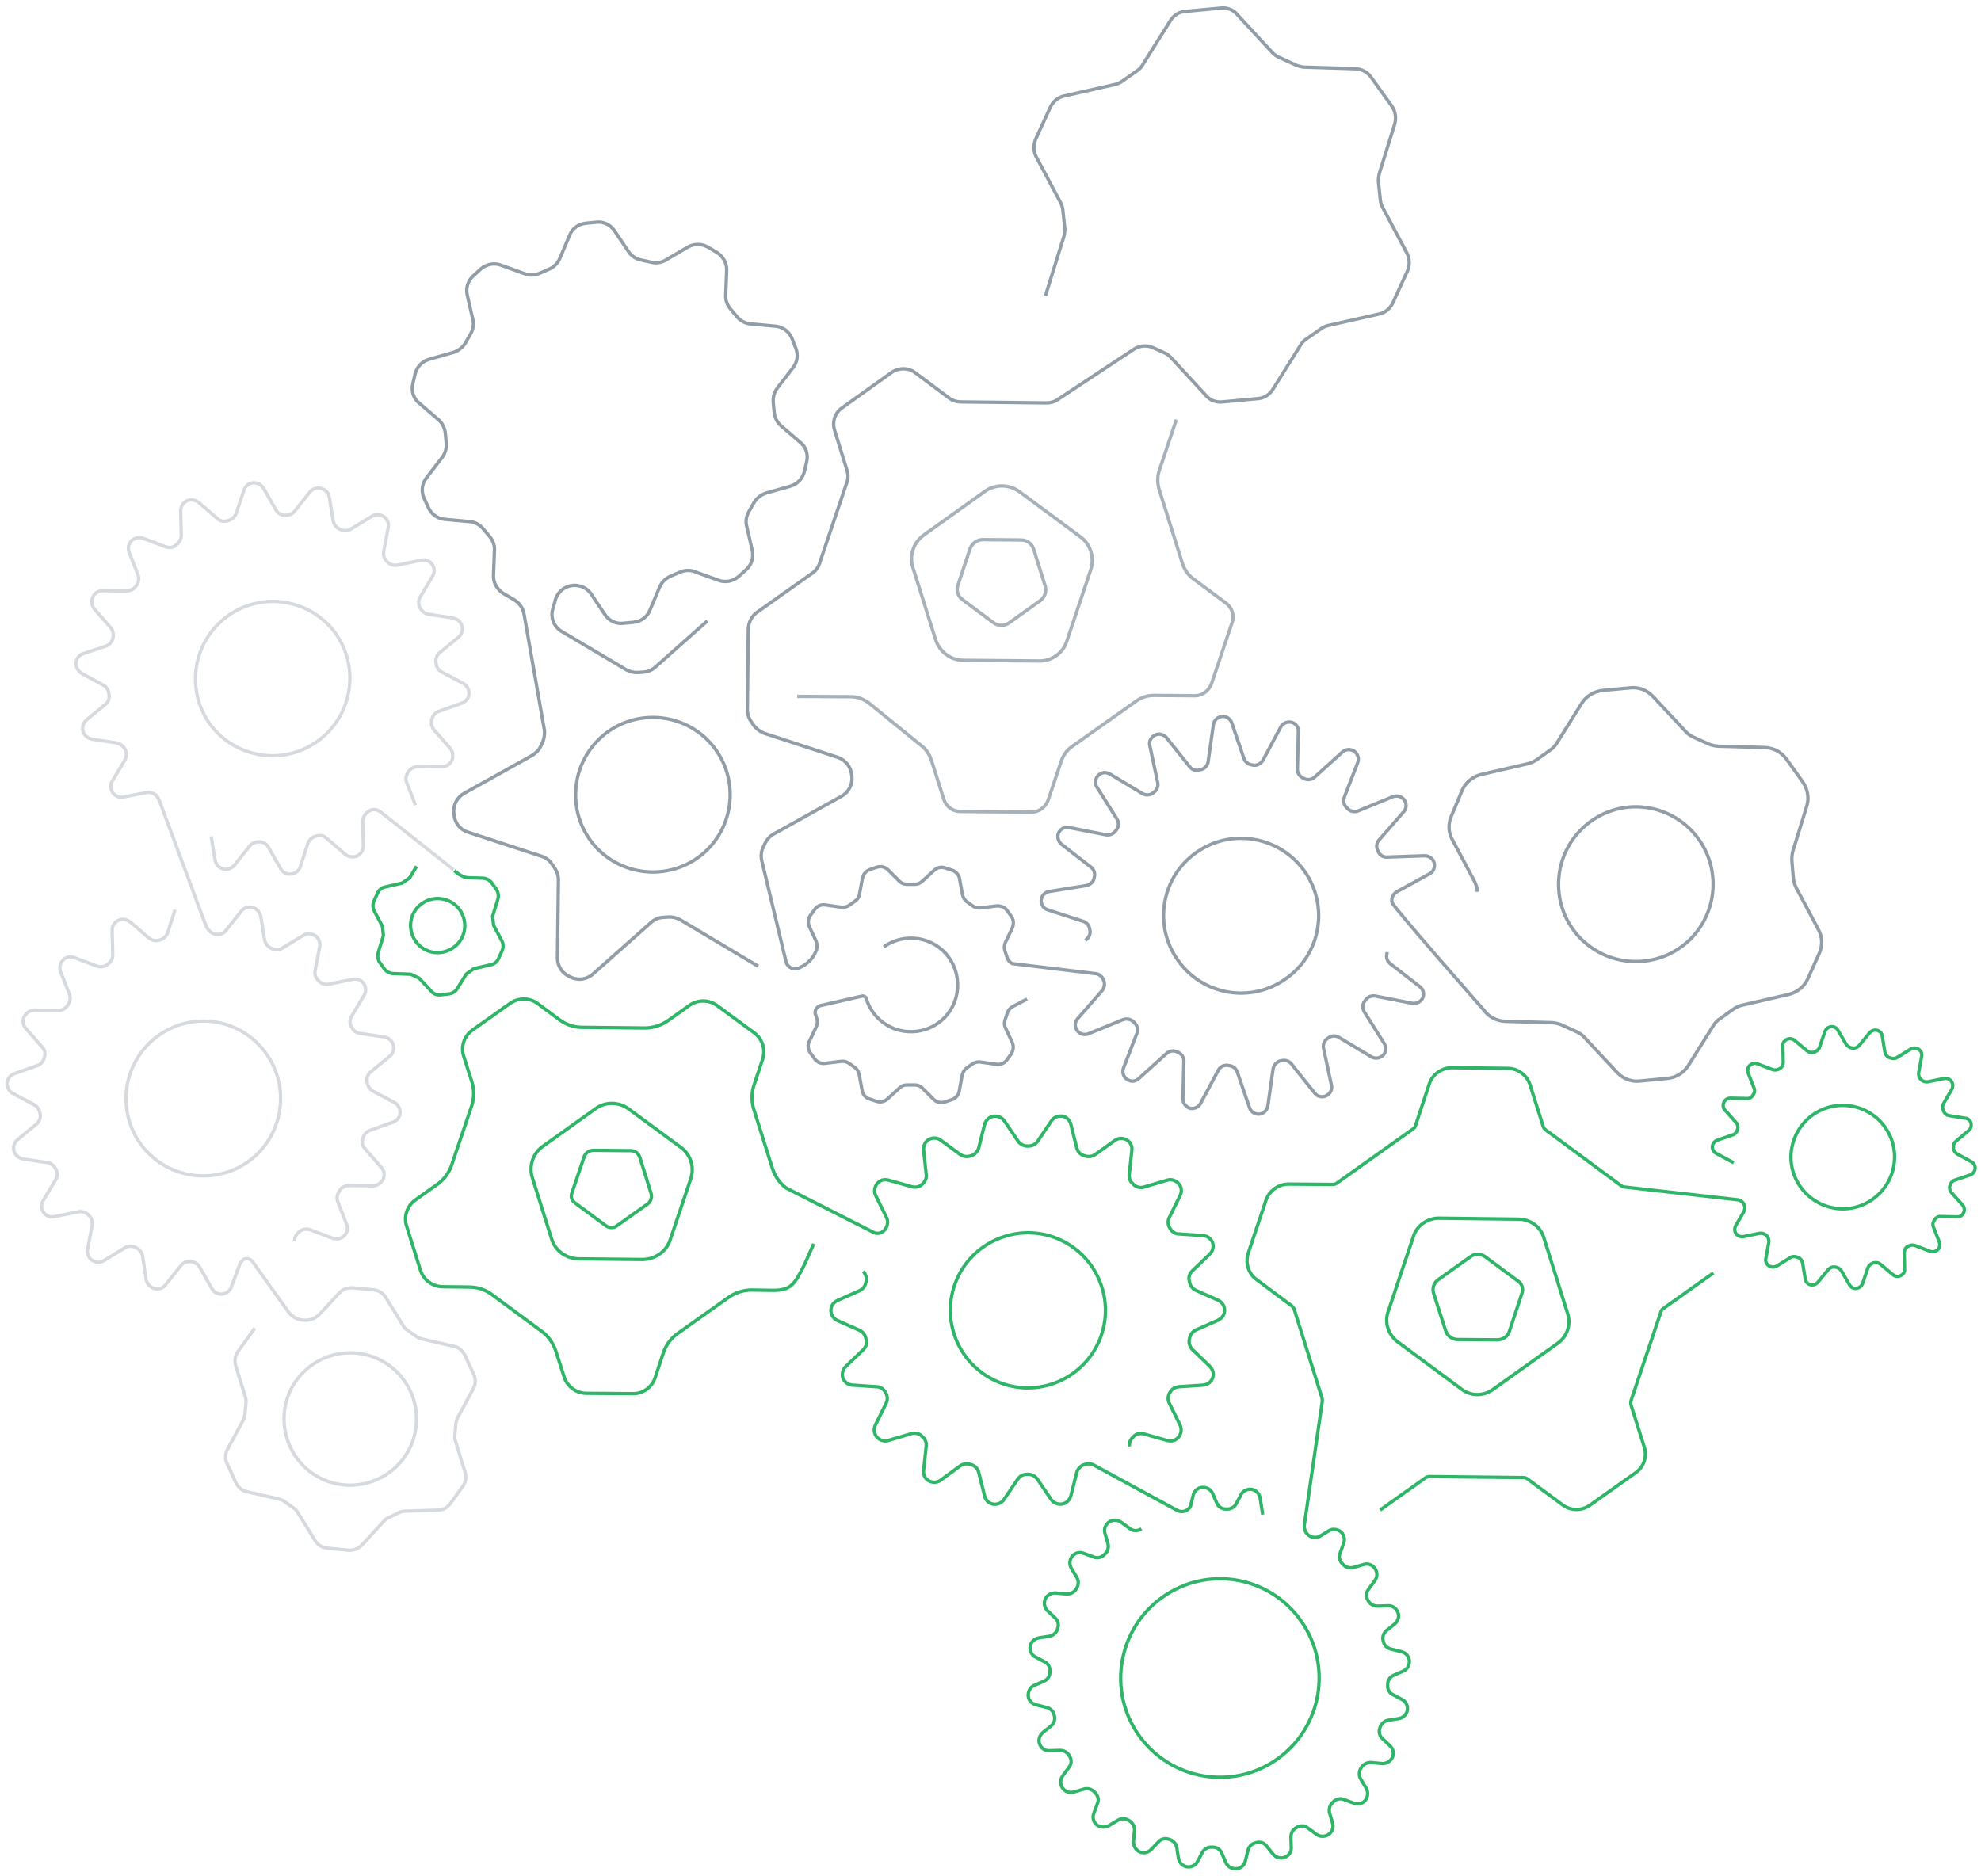<svg xmlns="http://www.w3.org/2000/svg" xmlns:xlink="http://www.w3.org/1999/xlink" id="Layer_1" x="0" y="0" version="1.1" viewBox="0 0 604 572" xml:space="preserve" style="enable-background:new 0 0 604 572"><style type="text/css">.st0{opacity:.3}.st1,.st2{fill:none;stroke:#758491;stroke-width:1.018;stroke-miterlimit:10}.st2{stroke:#2fb568}.st3,.st4{opacity:.8}.st4{fill:none;stroke:#758491;stroke-width:1.018;stroke-miterlimit:10;enable-background:new}</style><g><g id="Group_21" class="st0" transform="translate(8.184 -17.261)"><path id="Path_32" d="M118.7,451.9c-1,11.1-10.9,19.2-22,18.2s-19.2-10.9-18.2-22c1-11.1,10.9-19.2,22-18.2 c0,0,0,0,0,0l0,0C111.7,431,119.8,440.9,118.7,451.9z" class="st1"/><path id="Path_34" d="M71.5,336.7c8.6,9.8,7.6,24.7-2.1,33.3c-9.8,8.6-24.7,7.6-33.3-2.1c-8.6-9.8-7.6-24.7,2.1-33.3 c1.2-1.1,2.5-2,3.9-2.8C51.8,326.2,64.1,328.2,71.5,336.7z" class="st1"/><path id="Path_35" d="M69.5,422.3l-5.1,7.1c-0.9,1.3-1.2,2.9-0.7,4.4l2.9,9.4c0.2,0.6,0.3,1.3,0.2,2l-0.3,3.4 c-0.1,0.7-0.3,1.3-0.6,1.9l-4.7,8.7c-0.8,1.4-0.8,3.1-0.1,4.5l2.6,5.7c0.7,1.4,1.9,2.5,3.5,2.8l9.6,2.2c0.7,0.2,1.3,0.4,1.8,0.8 l2.8,2c0.6,0.4,1,0.9,1.3,1.5l5.2,8.4c0.8,1.3,2.2,2.2,3.8,2.3L98,490c1.6,0.1,3.1-0.4,4.2-1.6l6.7-7.3c0.4-0.5,1-0.9,1.6-1.1 l3.1-1.5c0.6-0.3,1.2-0.4,1.9-0.4l9.8-0.3c1.6,0,3-0.8,3.9-2.1l3.7-5.1c0.9-1.3,1.2-2.9,0.7-4.4l-2.9-9.4c-0.2-0.6-0.3-1.3-0.2-2 l0.3-3.4c0.1-0.7,0.3-1.3,0.6-1.9l4.7-8.7c0.8-1.4,0.8-3.1,0.1-4.5l-2.6-5.7c-0.7-1.4-1.9-2.5-3.5-2.8l-9.6-2.2 c-0.7-0.2-1.3-0.4-1.8-0.8l-2.8-2c-0.6-0.4-1-0.9-1.3-1.5l-5.2-8.4c-0.8-1.3-2.2-2.2-3.8-2.3l-6.2-0.6c-1.6-0.1-3.1,0.4-4.2,1.6 l-5.7,6.2c-2.3,2.6-6.3,2.8-8.9,0.5c-0.1-0.1-0.3-0.3-0.4-0.4c-0.1-0.2-0.3-0.3-0.4-0.5l-11-15.4c-0.7-0.9-2-1.2-2.9-0.5 c-0.3,0.3-0.6,0.6-0.8,0.9l-2.7,7.2c-0.4,1.3-1.5,2.1-2.8,2.3c-1.3,0.1-2.6-0.5-3.2-1.7l-3.7-6.5c-0.6-1-1.5-1.6-2.6-1.7h-0.4 c-1.1-0.1-2.2,0.4-2.8,1.3l-4.6,5.8c-0.8,1-2.1,1.5-3.4,1.1c-1.3-0.3-2.2-1.4-2.5-2.6l-1.1-7.3c-0.2-1.1-0.9-2-1.9-2.5l-0.4-0.2 c-1-0.4-2.2-0.4-3.1,0.2l-6.4,3.9c-1.1,0.7-2.5,0.6-3.6-0.1c-1.1-0.7-1.6-2.1-1.4-3.3l1.4-7.3c0.2-1.1-0.1-2.2-0.9-3l-0.3-0.3 c-0.8-0.8-1.9-1.1-3-0.9l-7.3,1.5c-1.3,0.3-2.6-0.3-3.3-1.3c-0.8-1.1-0.8-2.5-0.1-3.6l3.8-6.4c0.6-0.9,0.6-2.1,0.1-3.1l-0.2-0.3 c-0.5-1-1.4-1.7-2.5-1.8l-7.4-1.1c-1.8-0.3-3.1-2-2.8-3.8c0.1-0.8,0.5-1.5,1.2-2.1l5.7-4.7c0.9-0.7,1.3-1.8,1.2-2.9l-0.1-0.4 c-0.1-1.1-0.8-2-1.7-2.6l-6.6-3.5c-1.1-0.6-1.8-1.9-1.7-3.2c0.1-1.3,1-2.4,2.2-2.8l7-2.5c1-0.3,1.8-1.2,2.1-2.3l0.1-0.4 c0.3-1.1,0-2.2-0.8-3l-4.9-5.6c-0.9-1-1.1-2.4-0.5-3.6c0.6-1.2,1.7-1.9,3-2l7.4,0.1c1.1,0,2.2-0.5,2.8-1.5l0.2-0.3 c0.6-0.9,0.8-2.1,0.4-3.1l-2.7-6.9c-0.5-1.2-0.2-2.6,0.7-3.5c0.9-1,2.3-1.3,3.5-0.8l6.9,2.6c1,0.4,2.2,0.2,3.1-0.4l0.3-0.3 c0.9-0.6,1.4-1.7,1.4-2.8l-0.2-7.4c-0.1-1.8,1.4-3.3,3.2-3.4c0.8,0,1.6,0.3,2.3,0.8l5.7,4.9c0.8,0.7,2,1,3,0.7l0.4-0.1 c1.1-0.3,1.9-1.1,2.3-2.1l2.3-7.1 M118.5,262.8l-2.7-6.9c-0.4-1-0.2-2.2,0.4-3.1l0.2-0.3c0.6-0.9,1.7-1.4,2.8-1.5l7.4,0.1 c1.3,0,2.5-0.8,3-2c0.5-1.2,0.3-2.6-0.5-3.6l-4.9-5.6c-0.7-0.8-1-2-0.8-3l0.1-0.4c0.3-1.1,1-1.9,2.1-2.3l7-2.5 c1.2-0.4,2.1-1.5,2.2-2.8c0.1-1.3-0.6-2.5-1.7-3.2l-6.6-3.5c-1-0.5-1.6-1.5-1.7-2.6l-0.1-0.4c-0.1-1.1,0.3-2.2,1.2-2.9l5.7-4.7 c1.4-1.2,1.6-3.3,0.4-4.7c-0.5-0.6-1.3-1-2.1-1.2l-7.4-1.1c-1.1-0.2-2-0.9-2.5-1.8l-0.2-0.3c-0.5-1-0.4-2.2,0.1-3.1l3.8-6.4 c0.7-1.1,0.6-2.5-0.1-3.6c-0.8-1.1-2.1-1.6-3.3-1.3l-7.3,1.5c-1.1,0.2-2.2-0.1-3-0.9l-0.3-0.3c-0.8-0.8-1.1-1.9-0.9-3l1.4-7.3 c0.2-1.3-0.3-2.6-1.4-3.3c-1.1-0.7-2.5-0.8-3.6-0.1l-6.4,3.9c-0.9,0.6-2.1,0.6-3.1,0.2l-0.4-0.2c-1-0.5-1.7-1.4-1.9-2.5l-1.2-7.3 c-0.2-1.3-1.2-2.3-2.5-2.6c-1.3-0.3-2.6,0.1-3.4,1.1l-4.6,5.8c-0.7,0.9-1.7,1.3-2.8,1.3h-0.4c-1.1-0.1-2.1-0.7-2.6-1.7l-3.7-6.5 c-0.7-1.1-1.9-1.8-3.2-1.7c-1.3,0.1-2.4,1-2.8,2.3l-2.4,7.1c-0.4,1-1.2,1.8-2.3,2.1l-0.4,0.1c-1.1,0.3-2.2,0.1-3-0.7l-5.7-4.9 c-1-0.8-2.4-1-3.6-0.5c-1.2,0.6-1.9,1.8-1.9,3.1l0.2,7.4c0,1.1-0.5,2.1-1.4,2.8l-0.3,0.3c-0.9,0.7-2.1,0.8-3.1,0.4l-6.9-2.6 c-1.2-0.4-2.6-0.1-3.5,0.8c-0.9,0.9-1.2,2.3-0.7,3.5l2.7,6.9c0.4,1,0.2,2.2-0.4,3.1l-0.2,0.3c-0.6,0.9-1.7,1.4-2.8,1.5l-7.4-0.1 c-1.3,0-2.5,0.8-3,2c-0.5,1.2-0.3,2.6,0.5,3.6l4.9,5.6c0.7,0.8,1,2,0.8,3l-0.1,0.4c-0.3,1.1-1,1.9-2.1,2.3l-6.9,2.3 c-1.2,0.4-2.1,1.5-2.2,2.8c-0.1,1.3,0.6,2.5,1.7,3.2l6.6,3.6c1,0.5,1.6,1.5,1.7,2.6l0.1,0.4c0.1,1.1-0.3,2.2-1.2,2.9l-5.7,4.7 c-1.4,1.2-1.6,3.3-0.4,4.7c0.5,0.6,1.3,1,2.1,1.2l7.4,1.1c1.1,0.2,2,0.9,2.5,1.8l0.2,0.3c0.5,1,0.4,2.2-0.1,3.1l-3.8,6.4 c-0.7,1.1-0.6,2.5,0.1,3.6c0.8,1.1,2.1,1.6,3.3,1.3l7.3-1.4c0.2-0.1,0.4-0.1,0.6,0c1.4,0.2,2.5,1.1,3,2.5l14.1,37.9 c0.4,1.1,1.2,2.1,2.2,2.6c0.3,0.1,0.6,0.2,0.9,0.3h0.4c1.1,0.1,2.2-0.4,2.8-1.3l4.6-5.8c0.8-1,2.1-1.5,3.4-1.1 c1.3,0.3,2.2,1.4,2.5,2.6l1.2,7.3c0.2,1.1,0.9,2,1.9,2.5l0.4,0.2c1,0.4,2.2,0.4,3.1-0.2l6.4-3.9c1.1-0.7,2.5-0.6,3.6,0.1 c1.1,0.7,1.6,2.1,1.4,3.3l-1.4,7.3c-0.2,1.1,0.1,2.2,0.9,3l0.3,0.3c0.8,0.8,1.9,1.1,3,0.9l7.3-1.5c1.3-0.3,2.6,0.3,3.3,1.3 c0.8,1.1,0.8,2.5,0.1,3.6l-3.8,6.4c-0.6,0.9-0.6,2.1-0.1,3.1l0.2,0.3c0.5,1,1.4,1.7,2.5,1.8l7.4,1.1c1.8,0.3,3.1,2,2.8,3.8 c-0.1,0.8-0.5,1.5-1.2,2.1l-5.7,4.7c-0.9,0.7-1.3,1.8-1.2,2.9l0.1,0.4c0.1,1.1,0.8,2,1.7,2.6l6.6,3.5c1.1,0.6,1.8,1.9,1.7,3.2 c-0.1,1.3-1,2.4-2.2,2.8l-7,2.5c-1,0.3-1.8,1.2-2.1,2.3l-0.1,0.4c-0.3,1.1,0,2.2,0.8,3l4.9,5.6c0.9,1,1.1,2.4,0.5,3.6 c-0.6,1.2-1.7,1.9-3,2l-7.4-0.1c-1.1,0-2.2,0.5-2.8,1.5l-0.2,0.3c-0.6,0.9-0.8,2.1-0.4,3.1l2.7,6.9c0.5,1.2,0.2,2.6-0.7,3.5 c-0.9,0.9-2.3,1.2-3.5,0.8l-6.9-2.6c-1-0.4-2.2-0.2-3.1,0.4l-0.3,0.3c-0.9,0.6-1.4,1.7-1.4,2.8 M56.2,272.3l1.2,7.3 c0.3,1.8,2,3,3.9,2.7c0.8-0.1,1.5-0.6,2-1.2l4.6-5.8c0.7-0.9,1.7-1.3,2.8-1.3h0.4c1.1,0.1,2.1,0.7,2.6,1.7l3.7,6.5 c0.6,1.1,1.9,1.8,3.2,1.6c1.3-0.1,2.4-1,2.8-2.3l2.3-7.1c0.4-1,1.2-1.8,2.3-2.1l0.4-0.1c1.1-0.3,2.2-0.1,3,0.7l5.7,4.9 c1,0.8,2.4,1,3.6,0.5c1.2-0.6,1.9-1.8,1.9-3.1l-0.2-7.4c0-1.1,0.5-2.1,1.4-2.8l0.3-0.3l0,0c1.2-0.8,2.7-0.7,3.8,0.2l22.2,17.6 M94.2,210.5c7.5,10.7,4.9,25.4-5.7,32.9c-10.6,7.5-25.2,5-32.8-5.5l0,0c-7.5-10.7-4.9-25.4,5.7-32.9 C72,197.5,86.6,200,94.2,210.5z" class="st1"/></g><g><path id="Path_33" d="M396.6,494.2c9.7,13.6,6.5,32.5-7.1,42.2c-13.6,9.7-32.5,6.5-42.2-7.1 c-9.7-13.6-6.5-32.5,7.1-42.2l0,0C368,477.4,386.9,480.5,396.6,494.2C396.6,494.1,396.6,494.2,396.6,494.2z" class="st2"/><path id="Path_36" d="M335.6,391.5c4.5,12.2-1.8,25.8-14.1,30.3c-12.2,4.5-25.8-1.8-30.3-14.1 c-4.5-12.2,1.8-25.8,14.1-30.3C317.6,372.9,331.1,379.2,335.6,391.5z M574.7,343.7c5.1,7.1,3.4,16.9-3.7,22 c-7.1,5.1-16.9,3.4-22-3.7c-5.1-7.1-3.4-16.9,3.7-22C559.8,335,569.6,336.6,574.7,343.7z" class="st2"/><path id="Path_39" d="M127,264.2l-2.1,3.5l-2.3,1.6l-5.2,1.2c-1,0.2-1.9,0.9-2.3,1.9l-1.1,2.4c-0.4,0.9-0.4,2,0.1,3 l2.5,4.7l0.3,2.8l-1.6,5.2c-0.3,1-0.1,2.1,0.4,2.9l1.5,2.1c0.6,0.8,1.6,1.3,2.6,1.4l5.4,0.2l2.6,1.2l3.7,4 c0.7,0.8,1.7,1.2,2.8,1.1l2.6-0.3c1-0.1,2-0.7,2.5-1.6l2.8-4.5l2.3-1.6l5.2-1.2c1-0.2,1.9-0.9,2.3-1.9l1.1-2.4 c0.4-0.9,0.4-2-0.1-3l-2.5-4.7l-0.3-2.8l1.6-5.2c0.3-1,0.1-2.1-0.4-2.9l-1.5-2.1c-0.6-0.8-1.6-1.3-2.6-1.4l-4.2-0.1 c-0.8,0-1.6-0.2-2.3-0.6l-0.4-0.2c-0.7-0.4-1.3-0.9-1.9-1.4 M140.2,277.5c2.6,3.7,1.8,8.9-2,11.5c-3.7,2.6-8.9,1.8-11.5-2 c-2.6-3.7-1.8-8.9,2-11.5C132.4,272.9,137.6,273.8,140.2,277.5z M464,394.5l-3.8,11.5c-0.5,1.6-2,2.6-3.7,2.6l-12.1-0.1 c-1.6,0-3.1-1.1-3.6-2.6l-3.7-11.5c-0.5-1.6,0.1-3.3,1.5-4.2l9.8-7c1.3-1,3.2-0.9,4.5,0.1l9.7,7.2C464,391.3,464.6,393,464,394.5 L464,394.5z M348,466.2l-0.3,0.2c-1.1,0.6-2.3,0.5-3.3-0.3l-2.6-1.9c-1.1-0.8-2.6-0.8-3.7,0c-1.1,0.8-1.6,2.1-1.2,3.4l0.9,3.1 c0.3,1.1,0,2.4-0.9,3.2l-0.3,0.3c-0.9,0.8-2.1,1.1-3.2,0.6l-3-1.1c-1.3-0.5-2.7-0.1-3.5,0.9c-0.8,1-0.9,2.5-0.3,3.6l1.7,2.8 c0.6,1,0.6,2.3,0,3.3l-0.2,0.3c-0.6,1-1.8,1.6-3,1.5l-3.2-0.3c-1.3-0.1-2.6,0.6-3.2,1.8c-0.5,1.2-0.3,2.7,0.7,3.6l2.3,2.2 c0.9,0.8,1.2,2,0.8,3.2l-0.1,0.3c-0.4,1.1-1.3,1.9-2.5,2.1l-3.2,0.5c-1.7,0.3-2.9,1.9-2.6,3.6c0.2,0.9,0.7,1.8,1.6,2.2l2.8,1.5 c1.1,0.5,1.7,1.7,1.6,2.8v0.4c0,1.2-0.7,2.2-1.8,2.7l-3,1.3c-1.2,0.6-1.9,1.8-1.8,3.2c0.1,1.3,1.1,2.4,2.4,2.7l3.2,0.8 c1.2,0.3,2.1,1.2,2.3,2.3l0.1,0.3c0.3,1.2-0.2,2.4-1.1,3.1l-2.5,2c-1,0.9-1.4,2.3-0.9,3.5c0.5,1.3,1.7,2.1,3,2l3.2-0.1 c1.2,0,2.3,0.6,2.8,1.6l0.2,0.3c0.6,1.1,0.5,2.3-0.3,3.3l-1.9,2.6c-0.8,1.1-0.8,2.6,0,3.7c0.8,1.1,2.1,1.6,3.4,1.2l3.1-0.9 c1.1-0.3,2.4,0,3.2,0.9l0.3,0.3c0.8,0.9,1.1,2.1,0.6,3.2l-1.1,3c-0.5,1.3-0.1,2.7,0.9,3.5c1,0.8,2.5,0.9,3.6,0.3l2.8-1.7 c1-0.6,2.3-0.6,3.3,0l0.3,0.2c1,0.6,1.6,1.8,1.5,3l-0.3,3.2c-0.1,1.3,0.6,2.6,1.8,3.2c1.2,0.6,2.7,0.3,3.6-0.7l2.2-2.3 c0.8-0.9,2-1.2,3.2-0.8l0.3,0.1c1.1,0.4,1.9,1.3,2.1,2.5l0.5,3.2c0.3,1.7,1.9,2.9,3.6,2.6c0.9-0.2,1.8-0.7,2.2-1.6l1.5-2.8 c0.5-1,1.7-1.7,2.8-1.6h0.4c1.2,0,2.2,0.7,2.7,1.8l1.3,3c0.6,1.2,1.8,1.9,3.2,1.8c1.3-0.1,2.4-1.1,2.7-2.4l0.8-3.2 c0.3-1.2,1.2-2.1,2.3-2.3l0.3-0.1c1.2-0.3,2.4,0.1,3.1,1.1l2,2.5c0.9,1,2.3,1.4,3.5,0.9c1.3-0.5,2.1-1.7,2-3l-0.1-3.2 c0-1.2,0.6-2.3,1.6-2.8l0.3-0.2c1.1-0.6,2.3-0.5,3.3,0.3l2.6,1.9c1.1,0.8,2.6,0.8,3.7,0c1.1-0.8,1.6-2.1,1.2-3.4l-0.9-3.1 c-0.3-1.1,0-2.4,0.9-3.2l0.3-0.3c0.9-0.8,2.1-1.1,3.2-0.6l3,1.1c1.3,0.5,2.7,0.1,3.5-0.9c0.8-1,0.9-2.5,0.3-3.6l-1.7-2.8 c-0.6-1-0.6-2.3,0-3.3l0.2-0.3c0.6-1,1.8-1.6,3-1.5l3.2,0.3c1.3,0.1,2.6-0.6,3.2-1.8c0.6-1.2,0.3-2.7-0.7-3.6l-2.3-2.2 c-0.9-0.8-1.2-2-0.8-3.2l0.1-0.3c0.4-1.1,1.3-1.9,2.5-2.1l3.2-0.5c1.7-0.3,2.9-1.9,2.6-3.6c-0.2-0.9-0.7-1.8-1.6-2.2l-2.8-1.5 c-1.1-0.5-1.7-1.7-1.6-2.8v-0.4c0-1.2,0.7-2.2,1.8-2.7l3-1.3c1.2-0.6,1.9-1.8,1.8-3.2c-0.1-1.3-1.1-2.4-2.4-2.7l-3.2-0.8 c-1.2-0.3-2.1-1.2-2.3-2.3l-0.1-0.3c-0.3-1.2,0.2-2.4,1.1-3.1l2.5-2c1-0.9,1.4-2.3,0.9-3.5c-0.5-1.3-1.7-2.1-3-2l-3.2,0.1 c-1.2,0-2.3-0.6-2.8-1.6l-0.2-0.3c-0.6-1.1-0.5-2.3,0.3-3.3l1.9-2.6c0.8-1.1,0.8-2.6,0-3.7c-0.8-1.1-2.1-1.6-3.4-1.2l-3.1,0.9 c-1.1,0.3-2.4,0-3.2-0.9l-0.3-0.3c-0.8-0.9-1.1-2.1-0.6-3.2l1.1-3c0.6-1.6-0.2-3.4-1.8-4c-0.9-0.3-1.9-0.3-2.7,0.2l-2.6,1.6 c-1,0.6-2.3,0.6-3.3,0c-1.2-0.7-1.8-2.1-1.6-3.5l5.4-37.1c0.1-0.5,0.1-0.9,0-1.4l-8.5-27.1c-0.2-0.5-0.4-0.8-0.8-1.1l-10.7-8 c-2.5-1.8-3.5-5.1-2.5-8.1l5.4-16.1c1-2.9,3.8-4.9,6.9-4.9l13.4,0.1c0.5,0,0.9-0.1,1.3-0.4l23.2-16.5c0.4-0.3,0.7-0.6,0.8-1.1 l4.2-12.7c1-2.9,3.8-4.9,6.9-4.9l17,0.2c3.1,0,5.9,2.1,6.8,5l4,12.7c0.2,0.5,0.4,0.8,0.8,1.1l23,17c0.3,0.2,0.7,0.4,1.1,0.4 l34.5,3.9c0.8,0.1,1.4,0.6,1.8,1.3l0.1,0.2c0.3,0.7,0.3,1.4-0.1,2.1l-2.5,4.3c-0.4,0.8-0.4,1.7,0.1,2.4c0.5,0.7,1.4,1.1,2.3,0.9 l4.9-1c0.7-0.1,1.5,0.1,2,0.6l0.2,0.2c0.5,0.5,0.7,1.2,0.6,2l-0.9,4.9c-0.2,0.9,0.2,1.7,0.9,2.2c0.7,0.5,1.7,0.5,2.4,0.1l4.2-2.6 c0.6-0.4,1.4-0.4,2.1-0.1l0.3,0.1c0.7,0.3,1.1,0.9,1.3,1.6l0.8,4.9c0.1,0.9,0.8,1.6,1.6,1.8c0.8,0.2,1.7-0.1,2.3-0.8l3.1-3.8 c0.5-0.6,1.2-0.9,1.9-0.8h0.3c0.7,0.1,1.4,0.5,1.8,1.1l2.5,4.3c0.4,0.8,1.3,1.2,2.1,1.1c0.9-0.1,1.6-0.7,1.9-1.5l1.6-4.7 c0.2-0.7,0.8-1.2,1.5-1.5l0.3-0.1c0.7-0.2,1.5,0,2,0.4l3.8,3.2c0.9,0.8,2.3,0.7,3.1-0.2c0.4-0.4,0.6-1,0.5-1.5l-0.1-5 c0-0.7,0.3-1.4,0.9-1.8l0.2-0.1c0.6-0.4,1.4-0.5,2.1-0.3l4.7,1.8c0.8,0.3,1.7,0.1,2.3-0.5c0.6-0.6,0.8-1.5,0.5-2.3l-1.8-4.6 c-0.3-0.7-0.2-1.5,0.3-2.1l0.1-0.2c0.4-0.6,1.1-1,1.8-0.9l5,0.1c0.9,0,1.7-0.5,2-1.3c0.4-0.8,0.2-1.8-0.4-2.4l-3.3-3.7 c-0.5-0.5-0.7-1.3-0.5-2l0.1-0.3c0.2-0.7,0.7-1.3,1.4-1.5l4.7-1.6c0.8-0.3,1.4-1,1.5-1.9c0.1-0.9-0.4-1.7-1.1-2.1l-4.4-2.4 c-0.6-0.4-1-1-1.1-1.7v-0.3c-0.1-0.7,0.2-1.4,0.8-1.9l3.8-3.2c0.9-0.7,1.1-2.1,0.4-3c-0.4-0.5-0.9-0.8-1.5-0.8l-4.9-0.8 c-0.7-0.1-1.3-0.6-1.6-1.3l-0.1-0.3c-0.3-0.7-0.3-1.4,0.1-2.1l2.5-4.3c0.4-0.8,0.4-1.7-0.1-2.4c-0.5-0.7-1.4-1.1-2.3-0.9l-4.9,1 c-0.7,0.1-1.5-0.1-2-0.6l-0.2-0.2c-0.5-0.5-0.7-1.2-0.6-2l0.9-4.9c0.2-0.9-0.2-1.7-0.9-2.2c-0.7-0.5-1.7-0.5-2.4-0.1l-4.2,2.6 c-0.6,0.4-1.4,0.4-2.1,0.1l-0.3-0.1c-0.7-0.3-1.1-0.9-1.3-1.6l-0.8-4.9c-0.1-0.9-0.8-1.6-1.6-1.8c-0.8-0.2-1.7,0.1-2.3,0.8 l-3.1,3.8c-0.5,0.6-1.2,0.9-1.9,0.8h-0.3c-0.7-0.1-1.4-0.5-1.8-1.1l-2.5-4.3c-0.4-0.8-1.3-1.2-2.1-1.1c-0.9,0.1-1.6,0.7-1.9,1.5 l-1.6,4.7c-0.2,0.7-0.8,1.2-1.5,1.5l-0.3,0.1c-0.7,0.2-1.5,0-2-0.4l-3.8-3.2c-0.9-0.8-2.3-0.7-3.1,0.2c-0.4,0.4-0.6,1-0.5,1.5 l0.1,5c0,0.7-0.3,1.4-0.9,1.8l-0.2,0.1c-0.6,0.4-1.4,0.5-2.1,0.3l-4.7-1.8c-0.8-0.3-1.7-0.1-2.3,0.5c-0.6,0.6-0.8,1.5-0.5,2.3 l1.8,4.6c0.3,0.7,0.2,1.5-0.3,2.1l-0.1,0.2c-0.4,0.6-1.1,1-1.8,0.9l-5-0.1c-0.9,0-1.7,0.5-2,1.3c-0.4,0.8-0.2,1.8,0.4,2.4l3.3,3.7 c0.5,0.5,0.7,1.3,0.5,2l-0.1,0.3c-0.2,0.7-0.7,1.3-1.4,1.5l-4.7,1.6c-0.8,0.3-1.4,1-1.5,1.9c-0.1,0.9,0.4,1.7,1.1,2.1l5.4,2.9 M385,461.9l-0.8-5.1c-0.3-1.7-1.9-2.9-3.6-2.6c-0.9,0.2-1.8,0.7-2.2,1.6l-1.5,2.8c-0.5,1-1.7,1.7-2.8,1.6h-0.4 c-1.2,0-2.2-0.7-2.7-1.8l-1.3-3c-0.6-1.2-1.8-1.9-3.2-1.8c-1.3,0.1-2.4,1.1-2.7,2.4l-0.8,3.2c-0.1,0.2-0.1,0.4-0.3,0.6 c-0.9,1.2-2.5,1.5-3.8,0.8l-25-13.6c-0.9-0.6-2.1-0.8-3.1-0.4l-0.4,0.1c-1,0.4-1.8,1.3-2.1,2.3l-1.8,7.2c-0.5,1.8-2.3,2.9-4.1,2.4 c-0.8-0.2-1.5-0.7-1.9-1.3l-4.2-6.2c-0.6-0.9-1.7-1.5-2.8-1.5h-0.4c-1.1,0-2.1,0.5-2.8,1.5l-4.2,6.2c-0.7,1.1-2.1,1.6-3.3,1.4 c-1.3-0.2-2.3-1.2-2.6-2.5l-1.8-7.2c-0.3-1.1-1-1.9-2.1-2.3l-0.4-0.1c-1-0.4-2.2-0.2-3.1,0.4l-6,4.4c-1.1,0.8-2.5,0.8-3.6,0.2 c-1.1-0.6-1.8-1.9-1.6-3.2l0.8-7.4c0.1-1.1-0.3-2.2-1.2-2.9l-0.3-0.3c-0.8-0.7-2-0.9-3-0.6l-7.1,2.1c-1.3,0.4-2.6-0.1-3.5-1.1 c-0.8-1-1-2.4-0.4-3.6l3.3-6.7c0.5-1,0.4-2.2-0.1-3.1l-0.2-0.3c-0.6-1-1.5-1.6-2.6-1.6l-7.4-0.5c-1.3-0.1-2.4-0.9-2.9-2.1 c-0.4-1.2-0.1-2.6,0.8-3.5l5.4-5.2c0.8-0.8,1.2-1.9,0.9-3l-0.1-0.4c-0.2-1.1-0.9-2-1.9-2.5l-6.8-3c-1.7-0.8-2.4-2.7-1.7-4.4 c0.3-0.7,0.9-1.3,1.7-1.7l6.8-3c1-0.5,1.7-1.4,1.9-2.5l0.1-0.4c0.2-1.1-0.2-2.2-0.9-3 M522.4,388.2L507.2,399 c-0.4,0.3-0.7,0.6-0.8,1.1l-9.1,27c-0.1,0.5-0.1,0.9,0,1.4l4,12.7c1,3-0.1,6.2-2.7,8l-13.8,9.8c-2.5,1.8-5.9,1.8-8.4-0.1 l-10.7-7.9c-0.4-0.3-0.8-0.4-1.3-0.4l-28.5-0.3c-0.5,0-0.9,0.1-1.3,0.4l-13.8,9.8 M431,376.9l-7.8,23.2c-1.1,3.3,0.1,6.9,2.8,9 l19.7,14.6c2.8,2.1,6.6,2.1,9.4,0.1l19.9-14.2c2.8-2,4-5.6,3-8.9l-7.3-23.3c-1-3.3-4.1-5.5-7.5-5.6l-24.5-0.3 C435.2,371.5,432.1,373.7,431,376.9L431,376.9z" class="st2"/><path id="Path_41" d="M174.4,363.7l3.7-10.9c0.4-1.2,1.6-2,2.8-2l11.4,0.1c1.3,0,2.4,0.8,2.8,2.1l3.4,10.9 c0.4,1.2-0.1,2.6-1.1,3.3l-9.3,6.6c-1,0.8-2.5,0.7-3.5-0.1l-9.2-6.8C174.3,366.2,173.9,364.9,174.4,363.7L174.4,363.7z M248.1,379.3l-2.7,6.1c-3.2,6.5-4.3,8.1-9.8,8.1l-6.4-0.1c-2.5,0-5,0.8-7,2.2l-15.5,11c-2,1.4-3.6,3.5-4.4,5.8l-2.5,7.6 c-1,3.1-3.8,5.1-7,5h-0.2l-13.8-0.1c-3.1,0-5.9-2.1-6.8-5l-2.5-7.8c-0.8-2.4-2.2-4.5-4.2-6l-15.3-11.3c-2-1.5-4.4-2.3-6.9-2.3 l-8.1-0.1c-3.1,0-5.9-2.1-6.8-5L124,374c-1-3,0.1-6.3,2.7-8.1l6.6-4.7c2-1.4,3.6-3.5,4.4-5.9l6.1-18c0.8-2.4,0.8-4.9,0.1-7.3 l-2.5-7.8c-1-3,0.1-6.3,2.7-8.1l11.4-8.1c2.6-1.8,6-1.8,8.5,0.1l6.6,4.9c2,1.5,4.4,2.3,6.9,2.3l19.1,0.2c2.5,0,5-0.8,7-2.2 l6.6-4.7c2.6-1.8,6-1.8,8.5,0.1l11.3,8.3c2.5,1.9,3.5,5.1,2.5,8.1l-2.6,7.8c-0.8,2.4-0.8,4.9-0.1,7.3l5.7,18.1 c0.8,2.4,2.2,4.5,4.2,6l26.6,13.5c1.3,0.7,2.9,0.2,3.7-1.1l0,0l0.2-0.3c0.5-0.9,0.6-2.1,0.1-3.1l-3.3-6.7 c-0.8-1.7-0.1-3.7,1.5-4.5c0.7-0.4,1.6-0.4,2.4-0.2l7.1,2c1.1,0.3,2.2,0.1,3-0.6l0.3-0.3c0.8-0.7,1.3-1.8,1.1-2.9l-0.8-7.4 c-0.1-1.3,0.5-2.6,1.6-3.2c1.1-0.6,2.5-0.6,3.6,0.2l6,4.4c0.9,0.6,2.1,0.8,3.1,0.4l0.4-0.1c1-0.4,1.8-1.3,2.1-2.3l1.8-7.2 c0.5-1.8,2.3-2.9,4.1-2.4c0.8,0.2,1.5,0.7,1.9,1.3l4.2,6.2c0.6,0.9,1.7,1.5,2.8,1.5h0.4c1.1,0,2.1-0.5,2.8-1.5l4.2-6.2 c0.7-1.1,2.1-1.6,3.3-1.4c1.3,0.2,2.3,1.2,2.6,2.5l1.8,7.2c0.3,1.1,1,1.9,2.1,2.3l0.4,0.1c1,0.4,2.2,0.2,3.1-0.4l6-4.3 c1.1-0.8,2.5-0.8,3.6-0.2c1.1,0.6,1.8,1.9,1.6,3.2l-0.8,7.4c-0.1,1.1,0.3,2.2,1.2,2.9l0.3,0.3c0.8,0.7,2,0.9,3,0.6l7.1-2.1 c1.3-0.4,2.6,0.1,3.5,1.1c0.9,1,1,2.4,0.4,3.6l-3.3,6.7c-0.5,1-0.4,2.2,0.1,3.1l0.2,0.3c0.6,1,1.5,1.6,2.6,1.6l7.4,0.5 c1.3,0.1,2.4,0.9,2.9,2.1c0.4,1.2,0.1,2.6-0.8,3.5l-5.4,5.2c-0.8,0.8-1.2,1.9-0.9,3l0.1,0.4c0.2,1.1,0.9,2,1.9,2.5l6.8,3 c1.7,0.8,2.4,2.7,1.7,4.4c-0.3,0.7-0.9,1.3-1.7,1.7l-6.8,3c-1,0.5-1.7,1.4-1.9,2.5l-0.1,0.4c-0.2,1.1,0.2,2.2,0.9,3l5.4,5.2 c1.3,1.3,1.4,3.4,0.1,4.7c-0.6,0.6-1.3,0.9-2.2,1l-7.4,0.5c-1.1,0.1-2.1,0.7-2.6,1.6l-0.2,0.3c-0.5,0.9-0.6,2.1-0.1,3.1l3.3,6.7 c0.8,1.7,0.1,3.7-1.5,4.5c-0.7,0.4-1.6,0.4-2.4,0.2l-7.1-2c-1.1-0.3-2.2-0.1-3,0.6l-0.3,0.3c-0.8,0.7-1.3,1.8-1.1,2.9 M204.3,378.2l6.3-18.7c1.2-3.5,0-7.4-3-9.6l-15.9-11.7c-3-2.2-7.1-2.3-10.1-0.1l-16.1,11.5c-3,2.1-4.3,6-3.2,9.5l5.9,18.8 c1.1,3.5,4.4,5.9,8.1,6l19.7,0.2C199.8,384,203.1,381.7,204.3,378.2L204.3,378.2z" class="st2"/></g><g id="Group_24" class="st3" transform="translate(129.459 -159.832)"><path id="Path_38" d="M387,413.9c8.6,9.8,7.6,24.7-2.1,33.3c-9.8,8.6-24.7,7.6-33.3-2.1c-8.6-9.8-7.6-24.7,2.1-33.3 c1.2-1.1,2.5-2,3.9-2.8C367.3,403.4,379.6,405.5,387,413.9z" class="st1"/><path id="Path_37" d="M268.2,425.4c7.6,10.6,5.1,25.4-5.6,32.9c-10.6,7.6-25.4,5.1-32.9-5.6 c-7.6-10.6-5.1-25.4,5.6-32.9c0,0,0,0,0,0l0,0C245.9,412.3,260.6,414.8,268.2,425.4z" class="st1"/><path id="Path_40" d="M162.6,338.3l3.7-11.1c0.6-1.7,2.2-2.8,3.9-2.8l11.7,0.1c1.8,0,3.3,1.2,3.8,2.8l3.5,11.2 c0.5,1.7-0.1,3.5-1.5,4.5l-9.5,6.8c-1.4,1-3.4,1-4.8-0.1l-9.4-7C162.7,341.8,162,340,162.6,338.3L162.6,338.3z M229.2,287.8 l-5.2,15.5c-0.6,1.8-0.6,3.7-0.1,5.6l7.2,22.9c0.6,1.8,1.7,3.4,3.2,4.5l10.1,7.5c1.8,1.4,2.6,3.8,1.8,5.9l-6.3,18.7 c-0.8,2.1-2.8,3.6-5,3.6l-12.6-0.1c-1.9,0-3.8,0.6-5.3,1.7l-19.6,13.9c-1.6,1.1-2.7,2.7-3.3,4.5l-4,11.9c-0.8,2.1-2.8,3.6-5,3.6 l-21.8-0.2c-2.3,0-4.3-1.5-5-3.7l-3.8-12c-0.6-1.8-1.7-3.4-3.2-4.5l-16-13c-1.5-1.1-3.4-1.8-5.3-1.8l-16.4-0.1 M195.8,355.4 l7.3-21.8c1.2-3.7,0-7.8-3.2-10.1l-18.5-13.7c-3.1-2.3-7.4-2.4-10.6-0.1L152.2,323c-3.2,2.3-4.5,6.3-3.3,10l6.9,21.9 c1.2,3.7,4.6,6.3,8.5,6.3l23,0.2C191.1,361.5,194.6,359.1,195.8,355.4L195.8,355.4z" class="st4"/><path id="Path_42" d="M201.4,446.6c1-0.6,1.6-1.7,1.5-2.8l-0.1-0.5c-0.1-1.2-0.9-2.1-2-2.5l-10.8-3.5 c-1.3-0.4-2.1-1.6-2-3c0.1-1.3,1.1-2.4,2.5-2.6l11.2-1.8c1.1-0.2,2.1-1,2.4-2.1l0.1-0.5c0.3-1.1-0.1-2.3-1-3l-9-7 c-1-0.8-1.4-2.2-0.9-3.5c0.6-1.2,1.9-1.9,3.2-1.6l11.2,2.2c1.1,0.2,2.3-0.2,3-1.2l0.3-0.4c0.7-1,0.7-2.2,0.1-3.2l-6.1-9.7 c-0.7-1.1-0.6-2.6,0.4-3.6c1-1,2.4-1.1,3.6-0.4l9.8,5.9c1,0.6,2.3,0.6,3.2-0.1l0.4-0.3c0.9-0.7,1.4-1.8,1.1-3l-2.4-11.2 c-0.3-1.3,0.4-2.6,1.6-3.2c1.2-0.6,2.7-0.2,3.5,0.8l7.1,8.9c0.7,0.9,1.9,1.3,3,0.9l0.5-0.1c1.1-0.3,1.9-1.2,2.1-2.4l1.6-11.3 c0.2-1.3,1.3-2.3,2.6-2.5c1.3-0.1,2.6,0.7,3,2l3.7,10.8c0.4,1.1,1.4,1.9,2.5,2l0.5,0.1c1.1,0.1,2.2-0.5,2.8-1.5l5.4-10.1 c0.6-1.2,2-1.8,3.3-1.5c1.3,0.3,2.2,1.5,2.1,2.9l-0.3,11.4c0,1.2,0.7,2.2,1.7,2.7l0.4,0.2c1.1,0.5,2.3,0.3,3.2-0.5l8.4-7.6 c1-0.9,2.5-1,3.6-0.3c1.1,0.8,1.6,2.2,1.1,3.5l-4.1,10.6c-0.4,1.1-0.1,2.3,0.7,3.1l0.4,0.4c0.8,0.8,2.1,1.1,3.2,0.6l10.5-4.3 c1.3-0.5,2.7-0.1,3.5,1c0.8,1.1,0.7,2.6-0.2,3.6l-7.5,8.6c-0.8,0.9-0.9,2.1-0.4,3.2l0.2,0.4c0.5,1.1,1.6,1.7,2.7,1.6l11.4-0.4 c1.6,0,3,1.2,3,2.9c0,1.1-0.5,2.1-1.5,2.6l-10,5.5c-1,0.6-1.6,1.7-1.5,2.8l0.1,0.5c0.1,1.1,27.9,32.7,27.9,32.7 c1.5,2.1,3.9,3.4,6.6,3.5l14.2,0.4c1.1,0.1,2.2,0.3,3.2,0.8l4.4,2c1,0.5,1.9,1.1,2.6,2l9.7,10.4c1.8,1.9,4.3,2.9,6.9,2.6l8.5-0.8 c2.6-0.3,4.9-1.7,6.3-3.9l7.5-12c0.6-1,1.3-1.8,2.3-2.4l3.9-2.8c0.9-0.6,1.9-1.1,3-1.3l13.9-3.2c2.5-0.6,4.7-2.3,5.8-4.7l3.5-7.8 c1.1-2.4,1-5.1-0.3-7.4l-6.7-12.6c-0.5-1-0.8-2.1-0.9-3.2l-0.4-4.8c-0.1-1.1,0-2.2,0.3-3.3l4.2-13.6c0.8-2.5,0.3-5.2-1.2-7.4l-5-7 c-1.5-2.1-3.9-3.4-6.6-3.5l-14.2-0.4c-1.1-0.1-2.2-0.3-3.2-0.8l-4.4-2c-1-0.5-1.9-1.1-2.6-2l-9.7-10.4c-1.8-1.9-4.3-2.9-6.9-2.6 l-8.5,0.8c-2.6,0.3-4.9,1.7-6.3,3.9l-7.5,12c-0.6,1-1.3,1.8-2.3,2.4l-3.9,2.8c-0.9,0.6-1.9,1.1-3,1.3l-13.9,3.2 c-2.5,0.6-4.7,2.3-5.8,4.7l-3.3,7.9c-1.1,2.4-1,5.1,0.3,7.4l6.7,12.6c0.5,1,0.8,2.1,0.9,3.2 M189.3,250l5.6-18 c0.2-0.8,0.3-1.6,0.3-2.4l-0.6-5.7c-0.1-0.8-0.3-1.6-0.7-2.3l-7.4-13.9c-0.9-1.7-0.9-3.7-0.2-5.4l4.5-9.8c0.8-1.7,2.3-3,4.2-3.4 l15.5-3.5c0.8-0.2,1.5-0.5,2.2-1l4.7-3.3c0.7-0.5,1.2-1.1,1.6-1.8l8.4-13.4c1-1.6,2.7-2.7,4.6-2.8l10.8-1c1.9-0.2,3.8,0.5,5,2 l10.7,11.6c0.6,0.6,1.2,1.1,2,1.4l5.2,2.4c0.7,0.3,1.5,0.5,2.3,0.6l15.8,0.5c1.9,0.1,3.7,1,4.8,2.6l6.3,8.8 c1.1,1.6,1.4,3.5,0.9,5.4l-4.7,15.1c-0.2,0.8-0.3,1.6-0.3,2.4l0.6,5.7c0.1,0.8,0.3,1.6,0.7,2.3l7.4,13.9c0.9,1.7,0.9,3.7,0.2,5.4 l-4.5,9.8c-0.8,1.7-2.3,3-4.2,3.4l-15.5,3.5c-0.8,0.2-1.5,0.5-2.2,1l-4.7,3.3c-0.7,0.5-1.2,1.1-1.6,1.8l-8.4,13.4 c-1,1.6-2.7,2.7-4.6,2.8l-10.8,1c-1.9,0.2-3.8-0.5-5-2l-10.7-11.6c-0.6-0.6-1.2-1.1-2-1.4l-3.3-1.5c-1.9-0.9-4.1-0.7-5.9,0.4 L193,281.7c-1,0.7-2.2,1-3.4,1l-26.1-0.3c-1.3,0-2.5-0.4-3.6-1.2l-10.3-7.7c-2.1-1.6-5-1.6-7.2-0.1l-15.1,10.8 c-2.2,1.5-3.1,4.3-2.3,6.8l3.8,12.3c0.4,1.2,0.4,2.6-0.1,3.8l-8.3,24.6c-0.4,1.2-1.2,2.3-2.3,3l-16.8,11.9c-1.6,1.2-2.5,3-2.6,4.9 l-0.3,24.7c0,1.3,0.4,2.6,1.1,3.6l0.9,1.3c0.8,1,1.8,1.8,3,2.3l22.6,7.4c2.3,0.8,3.9,2.8,4.2,5.2l0.1,0.7c0.2,2.4-1,4.7-3.1,5.9 l-20.8,11.6c-1.1,0.6-2,1.6-2.6,2.8l-0.6,1.3c-0.6,1.2-0.7,2.6-0.4,4l7.4,30.8c0.4,1.6,1.9,2.5,3.5,2.1c0,0,0,0,0,0 c0.2-0.1,0.5-0.1,0.7-0.3l0.8-0.4c2-1.1,3.6-2.9,4.3-5.1c0.2-0.8,0.2-1.7-0.1-2.5l-2.1-4.5c-0.5-1.1-0.4-2.5,0.4-3.5l1.3-1.8 c0.7-1,2-1.5,3.2-1.3l4.9,0.7c0.8,0.1,1.7-0.1,2.4-0.6l1.8-1.3c0.7-0.5,1.2-1.2,1.3-2.1l0.9-4.9c0.3-1.2,1.1-2.2,2.3-2.6l2.1-0.7 c1.2-0.4,2.5-0.1,3.4,0.8l3.5,3.5c0.6,0.6,1.4,0.9,2.3,0.9h2.3c0.8,0,1.7-0.3,2.3-0.9l3.6-3.3c0.9-0.9,2.2-1.2,3.4-0.8l2.1,0.7 c1.2,0.4,2.1,1.4,2.3,2.6l0.9,4.9c0.2,0.8,0.6,1.6,1.3,2.1l1.8,1.3c0.7,0.5,1.5,0.7,2.4,0.6l4.9-0.6c1.2-0.1,2.5,0.4,3.2,1.4 l1.3,1.8c0.7,1,0.8,2.3,0.3,3.5l-2.1,4.4c-0.4,0.8-0.4,1.6-0.2,2.5l0.7,2.1c0.2,0.8,0.8,1.5,1.6,1.9l24.9,3c1.1,0,2.2,0.6,2.7,1.6 l0.2,0.4c0.5,1,0.3,2.3-0.4,3.2l-7.5,8.6c-1.1,1.2-0.9,3,0.3,4.1c0.8,0.7,2,0.9,3,0.5l10.5-4.3c1.1-0.4,2.3-0.2,3.2,0.6l0.4,0.4 c0.8,0.8,1.1,2,0.7,3.1l-4.1,10.6c-0.5,1.3-0.1,2.7,1.1,3.5c1.1,0.8,2.6,0.7,3.6-0.3l8.4-7.6c0.9-0.8,2.1-1,3.2-0.5l0.4,0.2 c1.1,0.5,1.7,1.5,1.7,2.7l-0.3,11.4c0,1.3,0.9,2.5,2.1,2.9c1.3,0.3,2.7-0.3,3.3-1.5l5.4-10.1c0.5-1,1.6-1.6,2.8-1.5l0.5,0.1 c1.2,0.1,2.1,0.9,2.5,2l3.7,10.8c0.4,1.3,1.7,2.1,3,2c1.3-0.1,2.4-1.2,2.6-2.5l1.6-11.3c0.2-1.1,1-2.1,2.1-2.4l0.5-0.1 c1.1-0.3,2.3,0.1,3,1l7.1,8.9c0.8,1.1,2.3,1.4,3.5,0.8c1.2-0.6,1.9-1.9,1.6-3.2l-2.4-11.2c-0.3-1.1,0.2-2.3,1.1-3l0.4-0.3 c1-0.7,2.2-0.7,3.2-0.1l9.8,5.9c1.2,0.7,2.6,0.5,3.6-0.4c1-1,1.1-2.5,0.4-3.6l-6.1-9.7c-0.6-1-0.6-2.3,0.1-3.2l0.3-0.4 c0.7-1,1.8-1.4,3-1.2l11.2,2.2c1.3,0.2,2.6-0.4,3.2-1.6c0.6-1.2,0.2-2.7-0.9-3.5l-9-7c-0.9-0.7-1.3-1.9-1-3l0.1-0.5 M140,448.6 c6.4-4.6,15.4-3.1,19.9,3.3s3.1,15.4-3.3,19.9c-6.4,4.6-15.4,3.1-19.9-3.3l0,0c-0.9-1.3-1.6-2.6-2-4.1c-0.2-0.6-0.8-0.9-1.3-0.8 l-12.7,2.9c-1.1,0.3-1.8,1.4-1.6,2.5c0,0,0,0,0,0c0,0.1,0,0.1,0.1,0.2l0.4,1.3c0.3,0.8,0.2,1.7-0.2,2.5l-2.1,4.4 c-0.6,1.1-0.4,2.5,0.3,3.5l1.3,1.8c0.7,1,2,1.6,3.2,1.4l4.9-0.6c0.9-0.1,1.7,0.1,2.4,0.6l1.8,1.3c0.7,0.5,1.1,1.2,1.3,2.1l0.9,4.9 c0.2,1.2,1.1,2.3,2.3,2.6l2.1,0.7c1.2,0.4,2.5,0.1,3.4-0.8l3.6-3.3c0.6-0.6,1.4-0.9,2.3-0.9h2.3c0.9,0,1.7,0.3,2.3,0.9l3.5,3.5 c0.9,0.9,2.2,1.2,3.4,0.8l2.1-0.7c1.2-0.4,2.1-1.4,2.3-2.6l0.9-4.9c0.2-0.8,0.6-1.6,1.3-2.1l1.8-1.3c0.7-0.5,1.6-0.7,2.4-0.6 l4.9,0.7c1.2,0.2,2.5-0.3,3.2-1.3l1.3-1.8c0.7-1,0.9-2.3,0.4-3.5l-2.1-4.5c-0.4-0.8-0.4-1.7-0.1-2.5l0.7-2.1 c0.3-0.8,0.8-1.5,1.6-1.9l4.4-2.3 M86.2,349.2l-15.9,14.1c-1,0.9-2.2,1.4-3.5,1.5l-1.6,0.1c-1.3,0.1-2.6-0.2-3.7-0.8l-19.7-11.7 c-2.4-1.4-3.5-4.3-2.7-6.9l0.8-2.8c0.9-3.1,4.1-4.9,7.2-4.2c1.5,0.3,2.8,1.2,3.7,2.5l4.2,6.3c1.2,1.8,3.4,2.9,5.6,2.6l3.1-0.3 c2.2-0.2,4.2-1.6,5-3.7l3-7.1c0.6-1.4,1.8-2.6,3.2-3.2l3-1.3c1.4-0.6,3.1-0.7,4.5-0.1l7.2,2.6c2.1,0.8,4.4,0.3,6.1-1.1l2.3-2.1 c1.7-1.5,2.4-3.8,1.9-5.9l-1.7-7.4c-0.4-1.5-0.1-3.1,0.7-4.5l1.6-2.8c0.8-1.3,2.1-2.3,3.6-2.8l7.4-2.1c2.2-0.6,3.8-2.4,4.3-4.5 l0.7-3c0.5-2.2-0.2-4.5-2-5.9l-5.8-5c-1.2-1-1.9-2.5-2.1-4l-0.3-3.2c-0.1-1.6,0.3-3.1,1.3-4.4l4.7-6.1c1.4-1.8,1.7-4.1,0.8-6.2 L112,263c-0.9-2.1-2.8-3.5-5-3.7l-7.6-0.7c-1.6-0.1-3-0.9-4-2l-2.1-2.5c-1-1.2-1.6-2.7-1.5-4.2l0.3-7.6c0.1-2.2-1.1-4.3-3-5.5 l-2.7-1.6c-1.9-1.1-4.3-1.1-6.2,0l-6.6,3.9c-1.3,0.8-3,1.1-4.5,0.7l-3.2-0.7c-1.5-0.3-2.8-1.2-3.7-2.5l-4.3-6.4 c-1.2-1.8-3.4-2.9-5.6-2.6l-3.1,0.3c-2.2,0.2-4.2,1.6-5,3.7l-3,7.1c-0.6,1.4-1.8,2.6-3.2,3.2l-3,1.3c-1.4,0.6-3.1,0.7-4.5,0.1 l-7.2-2.6c-2.1-0.8-4.4-0.3-6.1,1.1l-2.3,2.1c-1.7,1.5-2.4,3.8-1.9,5.9l1.7,7.4c0.4,1.5,0.1,3.1-0.7,4.5l-1.6,2.8 c-0.8,1.3-2.1,2.3-3.6,2.8l-7.4,2.1c-2.2,0.6-3.8,2.4-4.3,4.5l-0.7,3c-0.5,2.2,0.2,4.5,2,5.9l5.8,5c1.2,1,1.9,2.5,2.1,4l0.3,3.2 c0.1,1.6-0.3,3.1-1.3,4.4l-4.7,6.1c-1.4,1.8-1.7,4.1-0.8,6.2l1.3,2.8c0.9,2.1,2.8,3.5,5,3.7l7.6,0.7c1.6,0.1,3,0.9,4,2l2.1,2.5 c1,1.2,1.6,2.7,1.5,4.2l-0.3,7.7c-0.1,2.2,1.1,4.3,3,5.5l3.4,2c1.5,0.9,2.6,2.5,2.9,4.2l6.2,35.3c0.2,1.2,0,2.5-0.4,3.6l-0.7,1.5 c-0.5,1.2-1.5,2.1-2.6,2.8l-20.8,11.6c-2.1,1.2-3.3,3.5-3.1,5.9l0.1,0.7c0.2,2.4,1.9,4.5,4.2,5.2l22.6,7.4c1.2,0.4,2.3,1.2,3,2.3 l0.9,1.3c0.7,1.1,1.1,2.3,1.1,3.6l-0.3,23.8c0,2.4,1.4,4.6,3.6,5.6l0.6,0.3c2.2,1,4.8,0.6,6.6-1l17.8-15.8c1-0.9,2.2-1.4,3.5-1.5 l1.6-0.1c1.3-0.1,2.6,0.2,3.7,0.8l23.8,14.2 M87.3,386.6c8.6,9.8,7.6,24.7-2.1,33.3c-9.8,8.6-24.7,7.6-33.3-2.1 c-8.6-9.8-7.6-24.7,2.1-33.3c1.2-1.1,2.5-2,3.9-2.8C67.6,376.2,79.9,378.2,87.3,386.6z" class="st1"/></g></g></svg>
